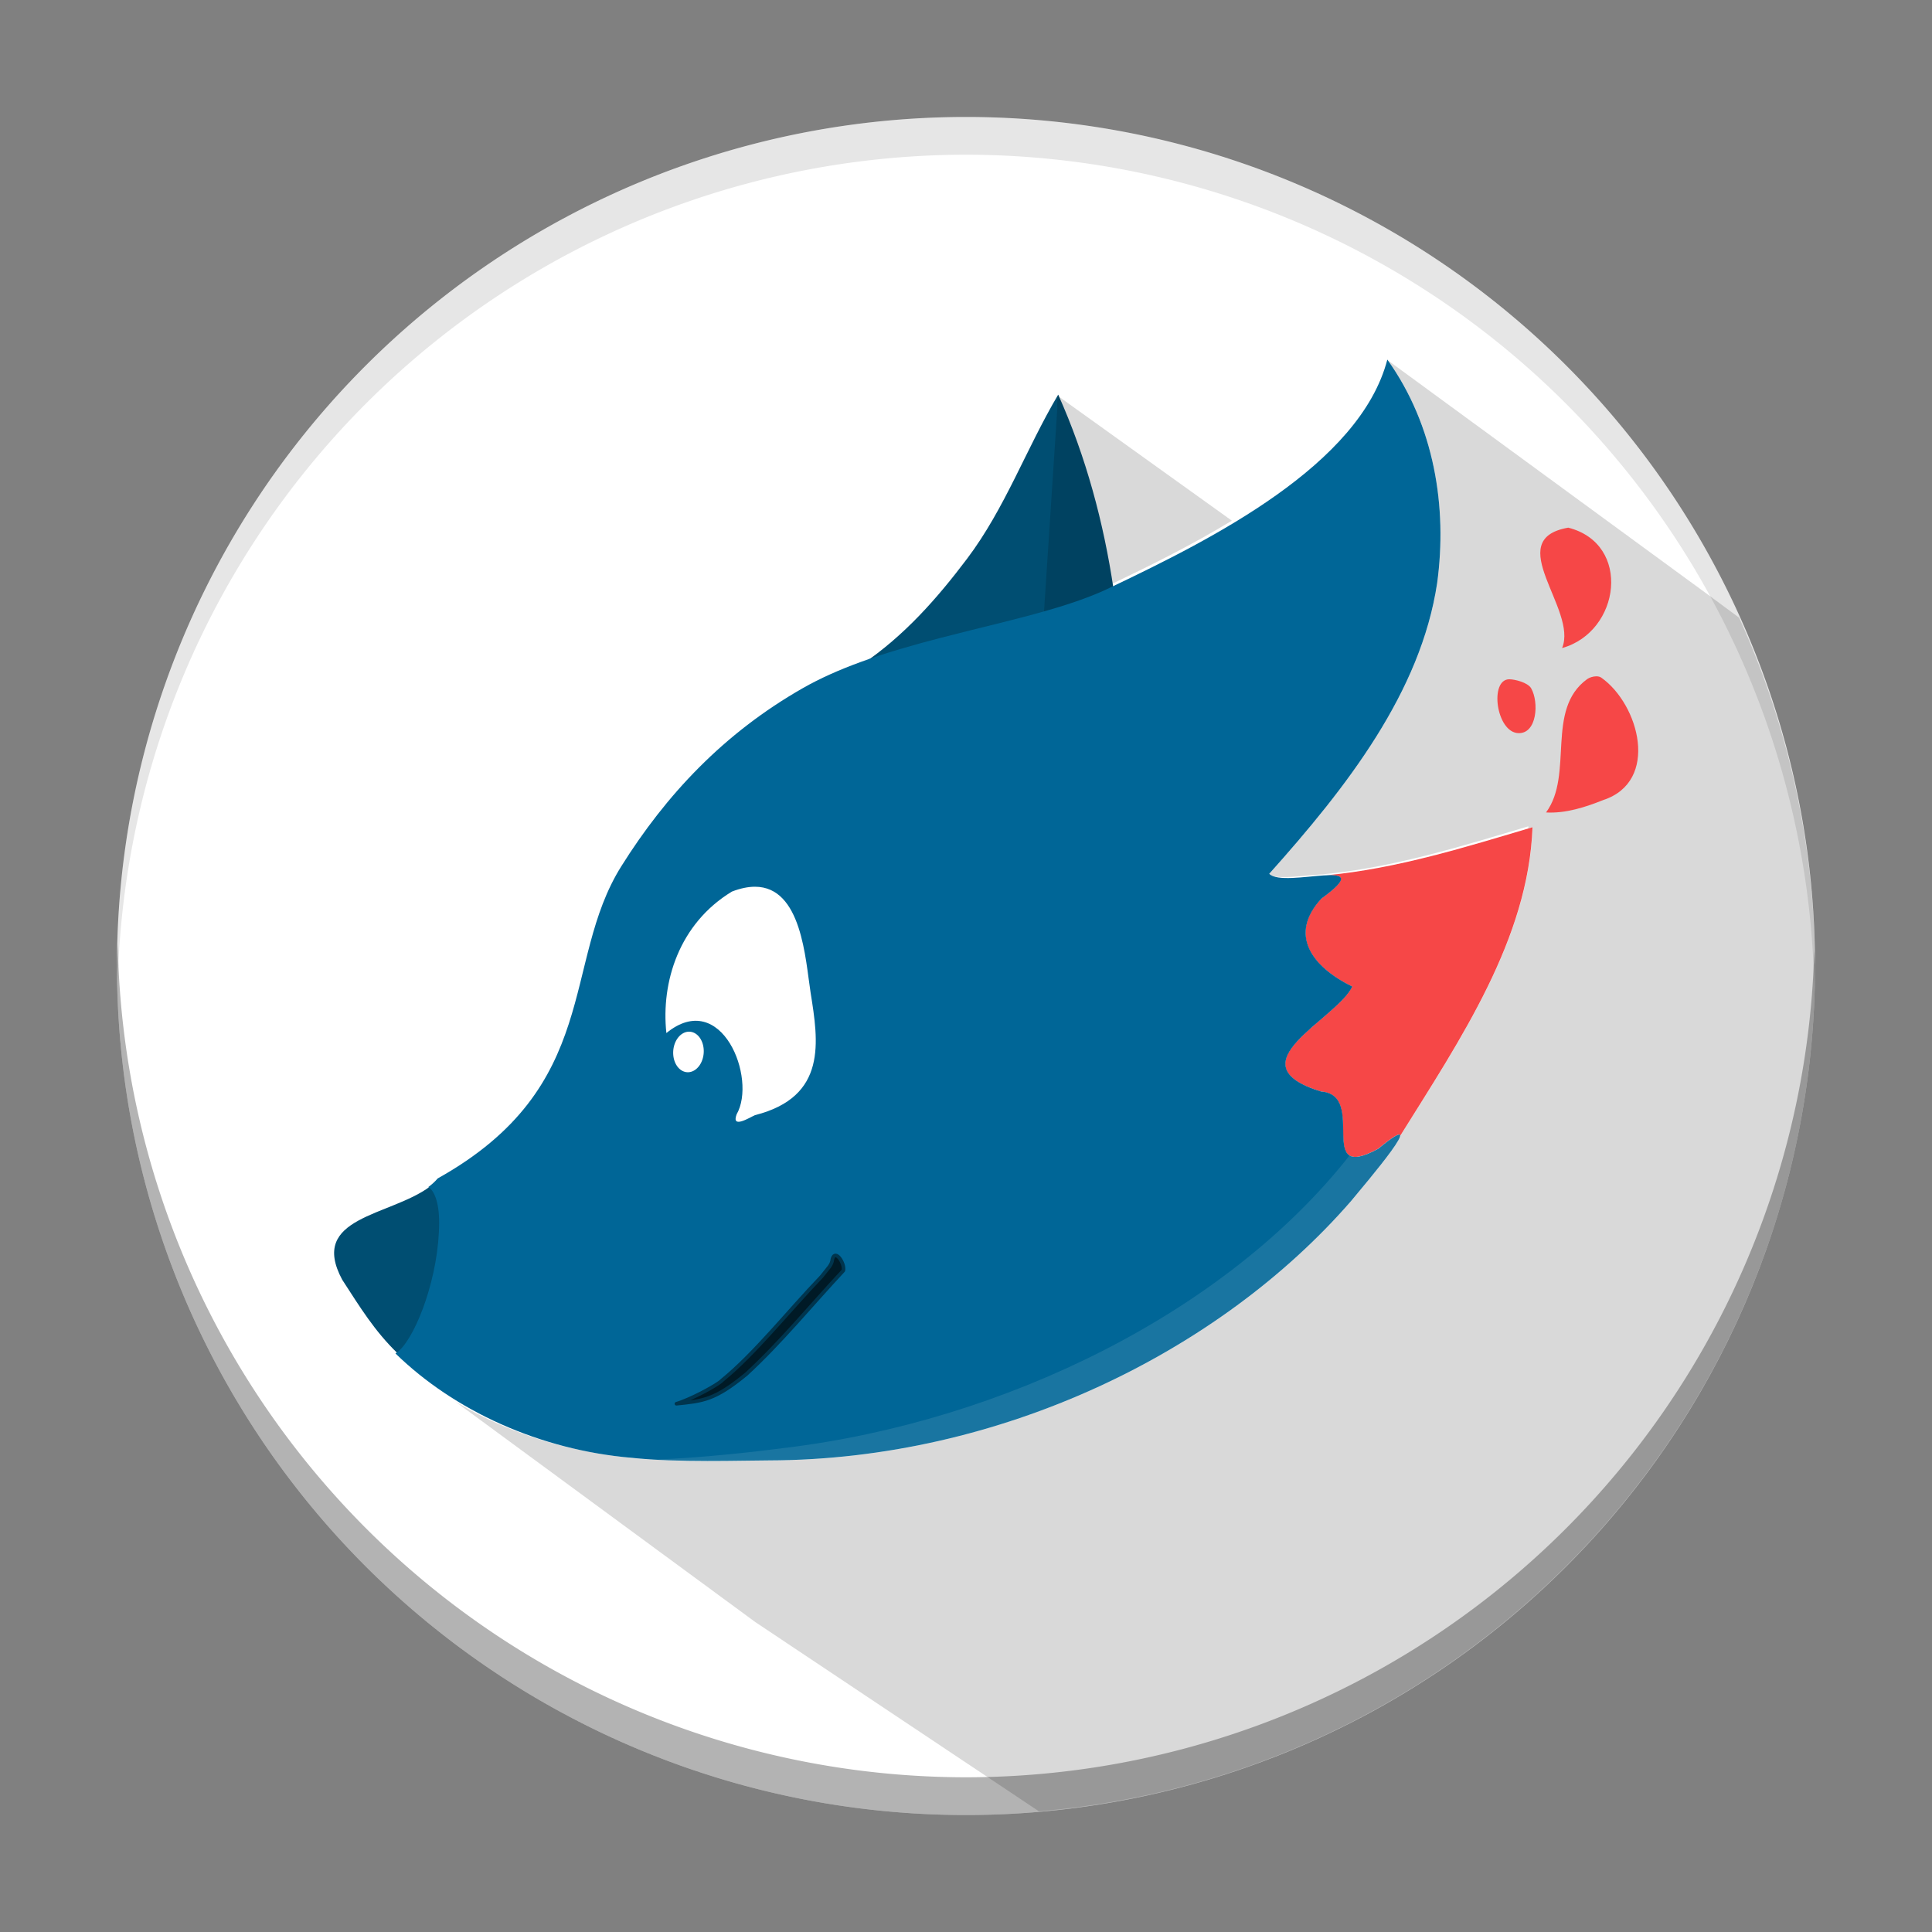 <?xml version="1.0" encoding="UTF-8" standalone="no"?>
<!-- Created with Inkscape (http://www.inkscape.org/) -->

<svg
   xmlns:dc="http://purl.org/dc/elements/1.1/"
   xmlns:cc="http://creativecommons.org/ns#"
   xmlns:rdf="http://www.w3.org/1999/02/22-rdf-syntax-ns#"
   xmlns:svg="http://www.w3.org/2000/svg"
   xmlns="http://www.w3.org/2000/svg"
   xmlns:sodipodi="http://sodipodi.sourceforge.net/DTD/sodipodi-0.dtd"
   xmlns:inkscape="http://www.inkscape.org/namespaces/inkscape"
   id="svg2"
   version="1.1"
   inkscape:version="0.91+devel r14055 custom"
   width="512"
   height="512"
   viewBox="0 0 512 512"
   sodipodi:docname="gimp.svg">
  <rect x="0" y="0" width="512" height="512" fill="#808080" stroke="none"/>
  <defs
     id="defs6">
    <clipPath
       clipPathUnits="userSpaceOnUse"
       id="clipPath4178">
      <circle
         r="225"
         cy="222.68"
         cx="204.317"
         id="circle4180"
         style="opacity:1;fill:#1c5266;fill-opacity:0.191;fill-rule:evenodd;stroke:none;stroke-width:3.334;stroke-linecap:butt;stroke-linejoin:miter;stroke-miterlimit:4;stroke-dasharray:none;stroke-dashoffset:0;stroke-opacity:1" />
    </clipPath>
    <clipPath
       clipPathUnits="userSpaceOnUse"
       id="clipPath4178-1">
      <circle
         r="225"
         cy="222.68"
         cx="204.317"
         id="circle4180-7"
         style="opacity:1;fill:#1c5266;fill-opacity:0.191;fill-rule:evenodd;stroke:none;stroke-width:3.334;stroke-linecap:butt;stroke-linejoin:miter;stroke-miterlimit:4;stroke-dasharray:none;stroke-dashoffset:0;stroke-opacity:1" />
    </clipPath>
  </defs>
  <sodipodi:namedview
     pagecolor="#ffffff"
     bordercolor="#666666"
     borderopacity="1"
     objecttolerance="10"
     gridtolerance="10"
     guidetolerance="10"
     inkscape:pageopacity="0"
     inkscape:pageshadow="2"
     inkscape:window-width="1920"
     inkscape:window-height="1008"
     id="namedview4"
     showgrid="false"
     inkscape:zoom="1.5585938"
     inkscape:cx="256"
     inkscape:cy="256"
     inkscape:window-x="0"
     inkscape:window-y="32"
     inkscape:window-maximized="1"
     inkscape:current-layer="svg2" />
  <path
     inkscape:connector-curvature="0"
     id="path3350"
     d="M 256,31 A 225,225 0 0 0 31,256 225,225 0 0 0 256,481 225,225 0 0 0 481,256 225,225 0 0 0 256,31 Z"
     style="fill:#ffffff;fill-opacity:1;stroke-width:0.649" />
  <path
     style="fill:#004e72;fill-opacity:1;stroke-width:0.454"
     d="m 280.434,104.581 c -8.477,14.317 -14.071,30.124 -24.135,43.467 -7.877,10.443 -16.634,20.456 -27.941,28.067 21.953,-8.047 48.356,-11.562 64.98,-19.151 0.57,-0.271 1.183,-0.566 1.767,-0.844 -2.609,-17.524 -7.268,-35.023 -14.67,-51.539 z"
     id="path3342-7"
     inkscape:connector-curvature="0"
     sodipodi:nodetypes="cacccc" />
  <path
     style="opacity:0.95;fill:#000000;fill-opacity:0.157;stroke:none;stroke-width:1.451;stroke-linecap:butt;stroke-linejoin:miter;stroke-miterlimit:4;stroke-dasharray:2.902, 2.902;stroke-dashoffset:0;stroke-opacity:1"
     d="m 367.807,95.504 c 0.576,0.813 1.13,1.637 1.668,2.467 0.083,0.127 0.166,0.253 0.248,0.381 0.21,0.329 0.415,0.661 0.619,0.992 0.115,0.186 0.229,0.372 0.342,0.559 0.19,0.314 0.376,0.629 0.561,0.945 0.123,0.211 0.245,0.423 0.365,0.635 0.178,0.312 0.355,0.625 0.527,0.939 0.111,0.201 0.218,0.405 0.326,0.607 0.179,0.333 0.358,0.665 0.531,1 0.064,0.123 0.125,0.248 0.188,0.371 0.396,0.777 0.778,1.558 1.145,2.346 0.05,0.107 0.101,0.215 0.15,0.322 0.154,0.336 0.304,0.672 0.453,1.01 0.095,0.215 0.19,0.431 0.283,0.646 0.136,0.316 0.269,0.633 0.4,0.951 0.098,0.236 0.196,0.474 0.291,0.711 0.131,0.326 0.26,0.653 0.387,0.98 0.08,0.207 0.158,0.414 0.236,0.621 0.13,0.346 0.26,0.693 0.385,1.041 0.074,0.207 0.146,0.415 0.219,0.623 0.257,0.734 0.502,1.469 0.736,2.209 0.038,0.12 0.078,0.241 0.115,0.361 0,0.003 0.004,0.006 0.004,0.01 0.098,0.315 0.191,0.631 0.285,0.947 0.078,0.263 0.157,0.527 0.232,0.791 0.086,0.299 0.168,0.599 0.25,0.898 0.076,0.28 0.151,0.559 0.225,0.84 0.077,0.294 0.153,0.59 0.227,0.885 0.072,0.287 0.141,0.574 0.209,0.861 0.07,0.294 0.14,0.588 0.207,0.883 0.066,0.29 0.127,0.579 0.189,0.869 0.063,0.293 0.13,0.585 0.189,0.879 0.11,0.54 0.213,1.081 0.312,1.623 2.4e-4,8.8e-4 0,0.003 0,0.004 0.046,0.252 0.089,0.505 0.133,0.758 0.059,0.342 0.119,0.685 0.174,1.027 0.043,0.264 0.083,0.529 0.123,0.793 0.05,0.326 0.097,0.654 0.143,0.98 0.038,0.271 0.074,0.541 0.109,0.812 0.043,0.332 0.084,0.664 0.123,0.996 0.031,0.261 0.063,0.522 0.092,0.783 0.04,0.368 0.076,0.737 0.111,1.105 0.021,0.216 0.043,0.434 0.062,0.65 0.043,0.482 0.08,0.965 0.115,1.447 0.021,0.291 0.04,0.58 0.059,0.871 0.025,0.404 0.05,0.809 0.07,1.213 0.011,0.233 0.02,0.466 0.029,0.699 0.015,0.358 0.029,0.716 0.039,1.074 0.008,0.26 0.014,0.52 0.019,0.779 0.008,0.345 0.012,0.691 0.016,1.035 0.003,0.253 0.006,0.505 0.006,0.758 0,0.375 -0.003,0.75 -0.006,1.125 -0.003,0.21 -0.003,0.419 -0.006,0.629 -0.008,0.466 -0.022,0.931 -0.037,1.396 -0.005,0.135 -0.005,0.27 -0.01,0.404 0,0.024 -0.004,0.048 -0.004,0.072 -0.02,0.542 -0.045,1.084 -0.074,1.625 -0.01,0.171 -0.021,0.341 -0.031,0.512 -0.024,0.404 -0.051,0.808 -0.08,1.211 -0.014,0.198 -0.027,0.396 -0.043,0.594 -0.044,0.558 -0.091,1.116 -0.145,1.672 l 0,0.014 c -0.06,0.628 -0.127,1.256 -0.199,1.881 -2.6e-4,0.002 0,0.005 0,0.008 -0.057,0.488 -0.122,0.975 -0.186,1.461 -0.018,0.139 -0.034,0.277 -0.053,0.416 -0.099,0.655 -0.206,1.31 -0.32,1.961 -0.024,0.137 -0.048,0.272 -0.072,0.408 -0.115,0.636 -0.236,1.27 -0.365,1.902 -0.02,0.099 -0.042,0.198 -0.062,0.297 -0.129,0.623 -0.265,1.244 -0.408,1.863 -0.011,0.049 -0.022,0.098 -0.033,0.146 -0.151,0.647 -0.309,1.292 -0.475,1.936 -0.032,0.123 -0.064,0.245 -0.096,0.367 -0.166,0.635 -0.338,1.269 -0.518,1.9 -0.017,0.06 -0.035,0.119 -0.053,0.18 -0.171,0.595 -0.347,1.188 -0.529,1.779 -0.033,0.108 -0.066,0.217 -0.1,0.324 -0.193,0.617 -0.394,1.232 -0.6,1.846 -0.04,0.118 -0.079,0.236 -0.119,0.354 -0.215,0.633 -0.434,1.265 -0.662,1.895 -0.155,0.429 -0.313,0.856 -0.475,1.283 -0.484,1.281 -0.994,2.554 -1.529,3.82 -0.134,0.316 -0.271,0.632 -0.408,0.947 -0.046,0.106 -0.09,0.213 -0.137,0.318 -0.003,0.005 -0.005,0.008 -0.008,0.014 -0.132,0.301 -0.266,0.602 -0.4,0.902 -0.063,0.141 -0.126,0.281 -0.189,0.422 -0.12,0.265 -0.243,0.529 -0.365,0.793 -0.075,0.162 -0.149,0.323 -0.225,0.484 -0.354,0.756 -0.717,1.509 -1.088,2.26 -0.045,0.09 -0.088,0.181 -0.133,0.271 -0.384,0.774 -0.776,1.544 -1.178,2.312 -0.003,0.008 -0.009,0.014 -0.012,0.021 -0.008,0.014 -0.016,0.029 -0.023,0.043 -0.423,0.807 -0.852,1.613 -1.293,2.414 -0.427,0.776 -0.865,1.549 -1.309,2.32 -0.093,0.162 -0.189,0.324 -0.283,0.486 -0.334,0.576 -0.672,1.15 -1.016,1.723 -0.163,0.273 -0.327,0.544 -0.492,0.816 -0.281,0.463 -0.567,0.924 -0.854,1.385 -0.186,0.299 -0.37,0.6 -0.559,0.898 -0.272,0.432 -0.549,0.861 -0.826,1.291 -0.209,0.325 -0.417,0.65 -0.629,0.975 -0.23,0.352 -0.464,0.702 -0.697,1.053 -0.58,0.874 -1.167,1.744 -1.764,2.611 -0.085,0.123 -0.169,0.247 -0.254,0.369 -0.353,0.51 -0.711,1.019 -1.07,1.527 -0.087,0.123 -0.171,0.245 -0.258,0.367 -6.835,9.631 -14.642,18.852 -22.611,27.758 0.307,0.325 0.754,0.566 1.309,0.74 3.651,0.557 9.927,-0.562 13.641,-0.602 -0.02,3e-5 -0.038,-1.2e-4 -0.059,0 -0.081,0.001 -0.168,0.005 -0.252,0.006 -0.183,0.004 -0.365,0.007 -0.559,0.016 18.753,-1.751 37.126,-7.544 54.584,-12.727 -0.007,0.195 -0.023,0.388 -0.031,0.582 0.39,-0.116 0.785,-0.234 1.174,-0.35 l 0,0.002 c -1.103,29.6 -19.01,56.039 -35.129,81.875 -0.013,0.066 -0.039,0.145 -0.066,0.225 -0.003,0.01 -0.005,0.016 -0.008,0.025 -0.011,0.031 -0.026,0.069 -0.039,0.102 -0.021,0.053 -0.044,0.106 -0.068,0.162 -0.031,0.07 -0.069,0.148 -0.107,0.225 -0.028,0.056 -0.053,0.107 -0.084,0.166 0,0.002 -0.002,0.007 -0.004,0.01 -0.013,0.024 -0.029,0.047 -0.043,0.072 -0.046,0.084 -0.094,0.175 -0.146,0.266 -0.011,0.019 -0.02,0.035 -0.031,0.055 l 0,0.002 c -0.02,0.034 -0.046,0.075 -0.068,0.111 -0.003,0.003 -0.009,0.009 -0.012,0.012 -0.13,0.218 -0.275,0.45 -0.436,0.697 -0.018,0.028 -0.032,0.051 -0.051,0.08 -0.01,0.015 -0.019,0.034 -0.029,0.049 -0.201,0.305 -0.421,0.627 -0.66,0.969 -0.005,0.006 -0.009,0.01 -0.012,0.016 -0.003,0.005 -0.006,0.009 -0.01,0.014 -0.02,0.029 -0.043,0.06 -0.064,0.09 -0.186,0.264 -0.389,0.54 -0.594,0.82 -0.063,0.087 -0.122,0.172 -0.189,0.264 0,10e-4 -0.002,0.005 -0.002,0.008 -0.039,0.052 -0.084,0.109 -0.123,0.162 -0.262,0.354 -0.533,0.715 -0.816,1.088 0,10e-4 -0.002,0.002 -0.004,0.004 -0.042,0.054 -0.087,0.111 -0.129,0.166 -0.28,0.366 -0.565,0.738 -0.859,1.115 -0.008,0.009 -0.013,0.015 -0.019,0.023 -0.1,0.128 -0.205,0.261 -0.307,0.391 -0.135,0.173 -0.269,0.342 -0.406,0.516 -0.11,0.139 -0.219,0.278 -0.33,0.418 -0.006,0.008 -0.011,0.014 -0.018,0.021 -0.113,0.142 -0.227,0.28 -0.34,0.422 -0.531,0.665 -1.06,1.32 -1.59,1.971 -0.075,0.092 -0.15,0.188 -0.225,0.279 -0.005,0.005 -0.01,0.012 -0.014,0.018 -0.046,0.056 -0.081,0.098 -0.127,0.154 -0.798,0.977 -1.515,1.84 -2.221,2.689 -0.266,0.32 -0.543,0.659 -0.787,0.951 -0.83,0.997 -1.521,1.822 -1.977,2.375 -0.514,0.591 -1.031,1.178 -1.555,1.764 -0.17,0.19 -0.343,0.379 -0.514,0.568 -0.364,0.403 -0.729,0.804 -1.098,1.205 -0.196,0.213 -0.393,0.425 -0.59,0.637 -0.344,0.37 -0.689,0.739 -1.037,1.107 -0.206,0.218 -0.412,0.435 -0.619,0.652 -0.356,0.373 -0.714,0.745 -1.074,1.115 -0.203,0.209 -0.407,0.417 -0.611,0.625 -0.359,0.366 -0.721,0.73 -1.084,1.094 -0.209,0.21 -0.418,0.42 -0.629,0.629 -0.39,0.386 -0.782,0.771 -1.176,1.154 -0.183,0.178 -0.365,0.357 -0.549,0.535 -0.577,0.557 -1.158,1.111 -1.744,1.662 -1.244,1.17 -2.509,2.326 -3.793,3.469 -0.585,0.52 -1.175,1.036 -1.768,1.551 -0.15,0.13 -0.301,0.259 -0.451,0.389 -0.481,0.415 -0.963,0.828 -1.449,1.238 -0.129,0.109 -0.259,0.217 -0.389,0.326 -0.615,0.517 -1.232,1.033 -1.855,1.543 -2.685,2.2 -5.445,4.341 -8.277,6.42 -0.708,0.52 -1.422,1.035 -2.139,1.547 -0.652,0.466 -1.308,0.928 -1.967,1.387 -0.169,0.118 -0.339,0.234 -0.508,0.352 -0.529,0.366 -1.06,0.73 -1.594,1.092 -0.154,0.104 -0.307,0.209 -0.461,0.312 -0.675,0.455 -1.355,0.907 -2.037,1.355 -0.667,0.438 -1.337,0.872 -2.01,1.303 -0.195,0.125 -0.392,0.25 -0.588,0.375 -0.515,0.328 -1.032,0.653 -1.551,0.977 -0.193,0.12 -0.387,0.24 -0.58,0.359 -0.684,0.423 -1.368,0.845 -2.059,1.262 -0.766,0.462 -1.536,0.919 -2.311,1.373 -0.296,0.173 -0.596,0.344 -0.893,0.516 -1.257,0.728 -2.521,1.448 -3.797,2.152 -1.578,0.871 -3.169,1.726 -4.775,2.561 -0.803,0.417 -1.61,0.828 -2.42,1.236 -0.81,0.408 -1.625,0.812 -2.441,1.211 -1.633,0.797 -3.28,1.576 -4.939,2.334 -1.66,0.758 -3.333,1.496 -5.018,2.215 -1.685,0.719 -3.381,1.417 -5.09,2.096 -0.798,0.317 -1.599,0.628 -2.402,0.936 -0.322,0.124 -0.646,0.245 -0.969,0.367 -0.48,0.181 -0.96,0.363 -1.441,0.541 -0.355,0.131 -0.712,0.259 -1.068,0.389 -0.472,0.172 -0.943,0.343 -1.416,0.512 -0.363,0.129 -0.728,0.257 -1.092,0.385 -0.453,0.159 -0.907,0.315 -1.361,0.471 -0.373,0.128 -0.745,0.255 -1.119,0.381 -0.468,0.157 -0.937,0.312 -1.406,0.467 -0.359,0.118 -0.718,0.237 -1.078,0.354 -0.484,0.156 -0.97,0.308 -1.455,0.461 -0.358,0.113 -0.714,0.227 -1.072,0.338 -0.718,0.222 -1.438,0.441 -2.158,0.656 -0.098,0.029 -0.197,0.059 -0.295,0.088 -0.891,0.264 -1.783,0.522 -2.678,0.775 -0.895,0.253 -1.794,0.501 -2.693,0.742 -0.9,0.241 -1.801,0.477 -2.705,0.707 -0.904,0.23 -1.809,0.455 -2.717,0.674 -0.026,0.008 -0.054,0.011 -0.08,0.018 -0.795,0.191 -1.593,0.377 -2.391,0.559 -0.243,0.055 -0.486,0.11 -0.729,0.164 -0.586,0.132 -1.172,0.26 -1.76,0.387 -0.273,0.059 -0.545,0.118 -0.818,0.176 -0.788,0.166 -1.578,0.331 -2.369,0.488 -0.027,0.005 -0.053,0.01 -0.08,0.016 -0.157,0.031 -0.314,0.059 -0.471,0.09 -1.683,0.331 -3.37,0.645 -5.064,0.936 l -0.002,0 c -0.138,0.024 -0.277,0.045 -0.416,0.068 -1.715,0.29 -3.435,0.561 -5.16,0.809 -0.933,0.134 -1.867,0.262 -2.803,0.383 -0.935,0.121 -1.873,0.237 -2.811,0.346 -0.938,0.109 -1.878,0.209 -2.818,0.305 -3.763,0.383 -7.544,0.663 -11.342,0.836 -0.95,0.043 -1.9,0.08 -2.852,0.109 -1.902,0.059 -3.808,0.091 -5.717,0.096 -0.005,0 -0.012,-4e-5 -0.016,0 -0.868,0.003 -1.922,0.015 -3.051,0.029 -8.235,0.107 -22.666,0.439 -33.287,-0.707 -4.643,-0.399 -9.21,-1.116 -13.684,-2.088 -11.968,-2.47 -23.229,-6.898 -33.121,-12.854 l 79.531,58.453 75.168,50.162 C 391.611,469.997 480.924,372.717 481,256 c -0.097,-31.846 -6.953,-63.309 -20.115,-92.309 l -8.52,-6.303 z m -87.373,9.076 -0.025,0.385 -0.127,-0.092 -0.143,2.83 c 0.027,0.062 0.051,0.125 0.078,0.188 l -3.59,54.887 c 6.162,-1.734 11.86,-3.598 16.711,-5.812 0.57,-0.271 1.182,-0.567 1.766,-0.846 -0.073,-0.491 -0.164,-0.982 -0.24,-1.473 9.659,-4.621 20.864,-10.14 31.592,-16.662 l -45.766,-32.818 c -0.086,-0.195 -0.169,-0.391 -0.256,-0.586 z m -3.807,58.197 z m 74.92,68.924 c 0.408,0.001 0.774,0.02 1.105,0.055 -0.084,-0.009 -0.174,-0.015 -0.264,-0.023 -0.128,-0.01 -0.256,-0.018 -0.395,-0.023 -0.076,-0.004 -0.157,-0.005 -0.236,-0.006 -0.069,-0.002 -0.142,-9.5e-4 -0.211,-0.002 z m -239.594,82.994 c -0.085,0.06 -0.172,0.117 -0.258,0.176 0.086,-0.059 0.173,-0.116 0.258,-0.176 z"
     id="rect4736"
     inkscape:connector-curvature="0"
     sodipodi:nodetypes="ccccccccccccccccccsccccccccccccccccccccccccccccccccsccccccccccccccccccccccccccccccccccccccccccccscccccccccccccccccccccccccccccccccccccccccccccccccccccccccccccccccccsccccccsscssccccsccccccccccccscccccsccccccccsccscccccccccccccccccccccccccccccccccccccccccccccccccccccccccccc" />
  <path
     style="fill:#f64747;fill-opacity:1;stroke-width:0.454"
     d="m 415.602,139.835 c -17.81,3.102 2.631,21.733 -1.631,31.902 15.459,-4.304 18.533,-27.615 1.631,-31.902 z m 7.39,39.397 c -0.86,0.011 -1.806,0.326 -2.394,0.754 -11.115,8.082 -3.46,25.256 -10.881,35.324 5.245,0.3 10.513,-1.436 15.142,-3.285 15.054,-4.947 9.529,-25.371 -0.509,-32.446 -0.358,-0.252 -0.843,-0.355 -1.358,-0.348 z m -22.986,0.782 c -5.354,-0.039 -3.531,14.039 2.352,14.274 4.977,0.199 5.517,-8.172 3.427,-11.859 -0.908,-1.602 -4.414,-2.405 -5.779,-2.415 z m 6.116,39.213 c -17.464,5.184 -35.845,10.98 -54.606,12.729 0.003,-1.7e-4 0.008,-3.1e-4 0.011,-6.5e-4 0.197,-0.009 0.382,-0.013 0.568,-0.017 0.084,-0.001 0.171,-0.005 0.253,-0.006 0.174,-0.001 0.337,10e-4 0.499,0.005 0.079,0.001 0.162,0.001 0.238,0.005 0.139,0.005 0.267,0.015 0.395,0.025 0.094,0.008 0.189,0.014 0.277,0.024 0.171,0.019 0.334,0.042 0.481,0.072 0.001,3e-4 0.003,3.2e-4 0.005,6.7e-4 0.006,0.001 0.011,0.002 0.017,0.003 0.074,0.016 0.146,0.033 0.213,0.052 0.011,0.002 0.021,0.006 0.032,0.01 0.065,0.019 0.128,0.039 0.187,0.061 10e-4,3.1e-4 10e-4,0.001 0.003,0.001 0.003,0.001 0.008,0.002 0.01,0.005 0.062,0.024 0.121,0.051 0.175,0.079 0.274,0.144 0.434,0.34 0.461,0.599 0.001,0.012 0.005,0.022 0.005,0.035 0.001,0.04 -10e-4,0.083 -0.005,0.125 -10e-4,0.018 -10e-4,0.035 -0.005,0.053 -0.008,0.044 -0.018,0.091 -0.031,0.138 -0.005,0.02 -0.01,0.038 -0.016,0.058 -0.015,0.046 -0.035,0.095 -0.056,0.145 -0.011,0.025 -0.02,0.049 -0.032,0.075 -0.022,0.045 -0.048,0.093 -0.074,0.141 -0.018,0.033 -0.037,0.065 -0.057,0.099 -0.029,0.048 -0.062,0.097 -0.096,0.147 -0.025,0.037 -0.051,0.075 -0.079,0.113 -0.036,0.049 -0.075,0.1 -0.115,0.152 -0.034,0.043 -0.068,0.086 -0.104,0.13 -0.042,0.05 -0.085,0.101 -0.131,0.153 -0.042,0.048 -0.086,0.097 -0.131,0.146 -0.055,0.061 -0.114,0.122 -0.174,0.185 -0.026,0.027 -0.053,0.054 -0.08,0.082 -0.184,0.188 -0.394,0.389 -0.626,0.601 -0.153,0.139 -0.334,0.293 -0.508,0.443 -0.134,0.116 -0.256,0.225 -0.403,0.347 -0.206,0.17 -0.445,0.357 -0.677,0.54 -0.156,0.123 -0.295,0.238 -0.463,0.366 -0.411,0.316 -0.857,0.649 -1.343,1.002 -0.549,0.594 -1.039,1.185 -1.474,1.771 -1.303,1.758 -2.103,3.476 -2.468,5.139 -0.061,0.277 -0.11,0.552 -0.147,0.826 -3e-5,2e-4 3e-5,3e-4 0,6.6e-4 -0.143,1.061 -0.106,2.097 0.086,3.106 0.006,0.034 0.009,0.068 0.016,0.101 5e-5,2.2e-4 -4e-5,3.2e-4 0,6.8e-4 0.052,0.26 0.115,0.518 0.188,0.774 0.218,0.769 0.529,1.521 0.922,2.254 0.131,0.244 0.271,0.486 0.421,0.726 1.6e-4,2.6e-4 6.7e-4,3.1e-4 6.7e-4,6.7e-4 0.149,0.24 0.307,0.477 0.474,0.712 1.1e-4,1.8e-4 -1.2e-4,3.3e-4 0,6.8e-4 0.167,0.235 0.342,0.468 0.526,0.699 0.184,0.231 0.376,0.46 0.576,0.686 0.2,0.226 0.407,0.45 0.623,0.671 2.2e-4,2.4e-4 3.4e-4,3.3e-4 6.7e-4,6.7e-4 0.431,0.443 0.893,0.875 1.383,1.298 1.96,1.69 4.369,3.214 7.066,4.539 -0.134,0.278 -0.291,0.558 -0.468,0.84 -0.089,0.141 -0.183,0.283 -0.282,0.426 -0.099,0.143 -0.202,0.286 -0.31,0.43 -0.216,0.288 -0.45,0.577 -0.701,0.869 -0.25,0.292 -0.516,0.586 -0.796,0.882 -0.56,0.592 -1.174,1.191 -1.825,1.795 -0.651,0.605 -1.338,1.214 -2.043,1.828 -1.764,1.535 -3.642,3.094 -5.351,4.649 -2.563,2.334 -4.742,4.66 -5.582,6.885 -0.056,0.148 -0.106,0.296 -0.15,0.443 -0.044,0.148 -0.081,0.295 -0.112,0.441 -0.062,0.293 -0.098,0.584 -0.106,0.872 -10e-6,2.2e-4 1e-5,3.2e-4 0,6.7e-4 -0.008,0.289 0.014,0.575 0.065,0.859 0.026,0.142 0.059,0.283 0.1,0.424 0.041,0.141 0.091,0.281 0.148,0.421 0.115,0.279 0.263,0.555 0.446,0.828 1.7e-4,2.6e-4 6.8e-4,3e-4 6.8e-4,6.6e-4 0.091,0.136 0.191,0.272 0.301,0.407 0.11,0.135 0.228,0.27 0.356,0.404 0.256,0.267 0.55,0.532 0.883,0.793 0.166,0.13 0.342,0.26 0.529,0.389 0.373,0.258 0.788,0.512 1.245,0.762 0.457,0.251 0.958,0.498 1.504,0.741 0.458,0.204 0.956,0.405 1.48,0.603 0.1,0.038 0.193,0.077 0.296,0.115 0.639,0.235 1.326,0.466 2.063,0.693 0.357,0.026 0.688,0.072 1.003,0.133 0.03,0.006 0.062,0.01 0.091,0.016 2.3e-4,5e-5 3.2e-4,-7e-5 6.6e-4,0 0.039,0.008 0.075,0.019 0.114,0.028 0.295,0.067 0.575,0.147 0.834,0.244 0.146,0.055 0.287,0.114 0.422,0.178 0.135,0.064 0.265,0.133 0.39,0.205 2.9e-4,1.8e-4 3.5e-4,3.1e-4 6.8e-4,6.6e-4 0.249,0.146 0.478,0.308 0.687,0.486 0.105,0.089 0.205,0.181 0.301,0.278 1.3e-4,1.2e-4 -1.2e-4,6.6e-4 0,6.6e-4 0.095,0.096 0.187,0.196 0.273,0.299 1.2e-4,1.4e-4 -1.3e-4,6.7e-4 0,6.7e-4 0.086,0.103 0.169,0.21 0.247,0.32 0.078,0.11 0.152,0.224 0.222,0.34 0.211,0.349 0.387,0.724 0.534,1.121 0.126,0.34 0.225,0.7 0.312,1.067 0.015,0.061 0.034,0.119 0.048,0.181 0.063,0.289 0.116,0.585 0.161,0.886 0.045,0.301 0.081,0.607 0.111,0.917 4e-5,2.2e-4 -2e-5,3.1e-4 0,6.7e-4 0.029,0.31 0.052,0.623 0.071,0.938 6.7e-4,0.011 6.7e-4,0.022 10e-4,0.033 0.035,0.62 0.051,1.246 0.062,1.867 0.011,0.631 0.016,1.256 0.031,1.861 0.021,0.908 0.062,1.771 0.17,2.544 0.036,0.258 0.08,0.505 0.133,0.741 0.026,0.118 0.055,0.233 0.086,0.345 0.031,0.112 0.065,0.22 0.101,0.326 0.037,0.106 0.076,0.208 0.118,0.306 0.042,0.099 0.087,0.193 0.136,0.284 0.016,0.03 0.034,0.057 0.05,0.086 0.085,0.148 0.176,0.288 0.28,0.414 0.062,0.075 0.128,0.146 0.198,0.212 0.209,0.2 0.452,0.36 0.736,0.475 0.284,0.115 0.609,0.184 0.981,0.202 0.248,0.012 0.516,10e-4 0.807,-0.033 0.145,-0.018 0.297,-0.041 0.454,-0.071 0.314,-0.06 0.651,-0.145 1.014,-0.257 0.181,-0.056 0.369,-0.119 0.563,-0.189 0.776,-0.279 1.656,-0.669 2.655,-1.183 0.25,-0.129 0.507,-0.265 0.771,-0.409 0.516,-0.424 0.985,-0.8 1.424,-1.146 0.17,-0.134 0.32,-0.247 0.479,-0.37 0.262,-0.202 0.517,-0.398 0.75,-0.571 0.143,-0.106 0.275,-0.202 0.407,-0.297 0.214,-0.154 0.416,-0.297 0.603,-0.423 0.16,-0.108 0.322,-0.22 0.462,-0.308 0.028,-0.018 0.058,-0.037 0.086,-0.054 0.199,-0.124 0.377,-0.227 0.536,-0.311 0.065,-0.034 0.128,-0.066 0.186,-0.094 0.026,-0.012 0.052,-0.026 0.076,-0.037 0.078,-0.035 0.151,-0.064 0.217,-0.087 0.009,-0.002 0.018,-0.008 0.026,-0.01 0.075,-0.026 0.142,-0.043 0.202,-0.053 0.009,-10e-4 0.016,-6.7e-4 0.024,-10e-4 0.047,-0.006 0.09,-0.008 0.127,-0.005 0.012,10e-4 0.022,0.005 0.033,0.006 0.031,0.006 0.058,0.016 0.081,0.03 0.008,0.005 0.014,0.01 0.02,0.015 0.022,0.018 0.04,0.041 0.053,0.069 0.003,0.005 0.005,0.01 0.008,0.015 0.014,0.035 0.022,0.076 0.023,0.124 0,0.05 -0.005,0.107 -0.018,0.171 16.119,-25.839 34.029,-52.28 35.132,-81.882 z"
     id="path3344"
     inkscape:connector-curvature="0"
     sodipodi:nodetypes="cccsccccssssscccccccscccccscccccccccccccccccccccccscsscssccccccscccccsccscccscsssscccccsccccccccssccccccscccccccccccsccsccccssscsccccccscccsscccccccccsccccccccccccccc" />
  <path
     style="fill:#004e72;stroke-width:0.454"
     d="m 113.967,314.437 c -10.619,7.935 -32.307,7.938 -23.271,24.712 4.855,7.501 8.589,13.572 14.562,19.39 0.434,-0.294 0.796,-0.578 1.033,-0.8 4.657,-4.36 10.552,-19.892 10.544,-33.982 -0.002,-5.479 -1.398,-8.477 -2.868,-9.319 z"
     id="path3340"
     inkscape:connector-curvature="0"
     sodipodi:nodetypes="ccccsc" />
  <path
     inkscape:connector-curvature="0"
     style="fill:#006697;stroke-width:0.454"
     d="m 367.658,95.291 c -7.268,27.932 -46.61,47.624 -73.012,60.219 -0.171,0.082 -0.348,0.167 -0.519,0.248 -0.42,0.201 -0.845,0.405 -1.248,0.596 -0.477,0.218 -0.965,0.432 -1.458,0.643 -0.076,0.032 -0.151,0.065 -0.227,0.097 -0.256,0.109 -0.518,0.214 -0.778,0.321 -0.417,0.172 -0.839,0.343 -1.266,0.51 -0.22,0.086 -0.441,0.172 -0.663,0.257 -0.466,0.179 -0.938,0.355 -1.415,0.529 -0.198,0.072 -0.393,0.145 -0.593,0.217 -0.632,0.227 -1.271,0.45 -1.921,0.67 -0.033,0.011 -0.064,0.023 -0.097,0.034 -0.005,0.001 -0.009,0.002 -0.013,0.005 -0.71,0.24 -1.434,0.476 -2.164,0.709 -0.139,0.044 -0.281,0.089 -0.421,0.133 -0.59,0.186 -1.185,0.37 -1.787,0.553 -0.191,0.058 -0.383,0.116 -0.576,0.173 -0.603,0.18 -1.211,0.359 -1.824,0.536 -0.136,0.039 -0.271,0.079 -0.407,0.118 -1.001,0.287 -2.02,0.57 -3.047,0.85 -0.906,0.247 -1.822,0.493 -2.746,0.736 -0.448,0.118 -0.897,0.236 -1.349,0.353 -0.251,0.065 -0.507,0.13 -0.759,0.195 -1.557,0.401 -3.132,0.801 -4.724,1.199 -4.999,1.249 -10.143,2.496 -15.295,3.832 -7.295,1.892 -14.59,3.964 -21.45,6.478 -2.7e-4,1.7e-4 -3.2e-4,3.1e-4 0,6.7e-4 -5.381,1.972 -10.498,4.212 -15.134,6.857 -20.982,11.967 -36.243,28.272 -48.125,47.232 -15.985,25.507 -4.913,58.307 -48.646,82.706 -0.725,0.86 -1.618,1.653 -2.632,2.396 0.049,-0.036 0.099,-0.071 0.147,-0.107 1.47,0.843 2.865,3.84 2.868,9.32 0.007,14.09 -5.887,29.621 -10.544,33.982 -0.236,0.221 -0.598,0.504 -1.029,0.797 15.605,15.2 38.191,25.558 62.632,27.657 12.102,1.305 29.164,0.694 36.352,0.68 61.078,-0.152 119.281,-28.506 154.247,-68.724 3.646,-4.424 22.323,-26.273 7.203,-13.852 -16.937,9.244 -2.679,-14.291 -15.168,-15.193 -23.575,-7.254 4.014,-18.92 8.309,-27.802 -10.788,-5.297 -16.973,-13.793 -8.192,-23.306 16.126,-11.705 -9.953,-2.495 -13.824,-6.587 20.601,-23.022 40.148,-48.143 44.497,-77.043 2.73,-20.067 -0.711,-41.751 -13.204,-59.225 z M 200.047,234.994 c 12.461,-0.015 13.395,19.354 14.767,28.046 2.074,13.004 4.475,27.617 -14.738,32.486 -1.305,0.557 -6.35,3.782 -4.869,-0.206 5.462,-9.497 -4.003,-33.469 -18.611,-21.549 -1.456,-13.533 3.386,-29.009 17.37,-37.496 2.286,-0.881 4.301,-1.279 6.081,-1.281 z m -87.004,79.934 c -0.085,0.06 -0.172,0.119 -0.258,0.178 0.086,-0.059 0.173,-0.118 0.258,-0.178 z m -8.609,43.395 0,0.008 c 0.058,0.058 0.119,0.114 0.178,0.171 -0.06,-0.059 -0.118,-0.119 -0.178,-0.178 z"
     id="path3342-8"
     sodipodi:nodetypes="ccccccscccccccscccccccccssccsscccccccccccccccccscccccscccccccc" />
  <path
     style="fill:#001a26;fill-opacity:1;fill-rule:evenodd;stroke:#00354e;stroke-width:0.955;stroke-linecap:butt;stroke-linejoin:round;stroke-miterlimit:4;stroke-dasharray:none;stroke-opacity:1"
     d="m 179.259,372.003 c 7.03,-0.715 10.15,-0.963 18.496,-7.825 9.162,-8.428 17.179,-18.289 25.744,-27.464 0.482,-1.696 -2.087,-5.849 -2.888,-3.093 -0.208,1.734 -0.999,2.216 -2.9,4.688 -8.789,9.168 -17.711,20.467 -26.368,27.504 -1.134,1.246 -8.6,5.211 -12.084,6.19 z"
     id="path4154"
     inkscape:connector-curvature="0"
     sodipodi:nodetypes="ccccccc" />
  <path
     style="opacity:1;fill:#9c4242;fill-opacity:1;fill-rule:evenodd;stroke:none;stroke-width:1.149;stroke-linecap:butt;stroke-linejoin:round;stroke-miterlimit:4;stroke-dasharray:none;stroke-dashoffset:0;stroke-opacity:1"
     id="path4231"
     sodipodi:type="arc"
     sodipodi:cx="-372.45239"
     sodipodi:cy="350.8894"
     sodipodi:rx="289.90512"
     sodipodi:ry="350.49344"
     sodipodi:start="0"
     sodipodi:end="0.049042181"
     sodipodi:open="true"
     d="m -82.547,350.889 a 289.905,350.493 0 0 1 -0.349,17.182" />
  <path
     style="opacity:1;fill:#9c4242;fill-opacity:1;fill-rule:evenodd;stroke:none;stroke-width:1.149;stroke-linecap:butt;stroke-linejoin:round;stroke-miterlimit:4;stroke-dasharray:none;stroke-dashoffset:0;stroke-opacity:1"
     id="path4233"
     sodipodi:type="arc"
     sodipodi:cx="-714.7525"
     sodipodi:cy="202.36014"
     sodipodi:rx="303.14401"
     sodipodi:ry="282.90164"
     sodipodi:start="0"
     sodipodi:end="0.049042181"
     sodipodi:open="true"
     d="m -411.608,202.36 a 303.144,282.902 0 0 1 -0.364,13.869" />
  <path
     style="opacity:1;fill:#ffffff;fill-opacity:1;fill-rule:evenodd;stroke:none;stroke-width:2.396;stroke-linecap:butt;stroke-linejoin:round;stroke-miterlimit:4;stroke-dasharray:none;stroke-dashoffset:0;stroke-opacity:1"
     id="path4237"
     sodipodi:type="arc"
     sodipodi:cx="263.61121"
     sodipodi:cy="163.69576"
     sodipodi:rx="4.1980052"
     sodipodi:ry="5.261035"
     sodipodi:start="0.34945506"
     sodipodi:end="0.34612148"
     sodipodi:open="true"
     d="m 267.555,165.497 a 4.198,5.261 0 0 1 -5.378,3.143 4.198,5.261 0 0 1 -2.513,-6.738 4.198,5.261 0 0 1 5.374,-3.154 4.198,5.261 0 0 1 2.522,6.732"
     transform="matrix(0.884,0.467,-0.309,0.951,0,0)" />
  <path
     style="fill:#000000;fill-opacity:1;stroke-width:0.649;opacity:0.3"
     d="M 31.207 250.146 A 225 225 0 0 0 31 256 A 225 225 0 0 0 256 481 A 225 225 0 0 0 481 256 A 225 225 0 0 0 480.793 251.854 A 225 225 0 0 1 256 471 A 225 225 0 0 1 31.207 250.146 z "
     id="path3350-7" />
  <path
     style="fill:#000000;fill-opacity:1;stroke-width:0.649;opacity:0.1"
     d="M 256 31 A 225 225 0 0 0 31 256 A 225 225 0 0 0 31.207 260.146 A 225 225 0 0 1 256 41 A 225 225 0 0 1 480.793 261.854 A 225 225 0 0 0 481 256 A 225 225 0 0 0 256 31 z "
     id="path3350-3" />
  <path
     style="opacity:0.1;fill:#fdfdfd;fill-opacity:1;stroke-width:0.454"
     d="m 370.822,300.676 c -0.584,-0.021 -2.275,1.056 -5.582,3.773 -4.054,2.213 -6.31,2.534 -7.584,1.75 -32.819,41.706 -91.688,70.495 -149.62,77.509 -7.224,0.942 -22.718,2.735 -34.816,3.093 11.261,0.666 24.466,0.236 30.57,0.225 61.078,-0.152 119.281,-28.507 154.246,-68.725 2.849,-3.456 14.871,-17.548 12.785,-17.625 z m -197.602,86.125 c -2.001,-0.118 -5.783,-0.457 -5.783,-0.457 l -1.117,-0.053 0.994,0.545 c 0,0 3.794,0.067 5.906,-0.035 z"
     id="path3342-8-0"
     inkscape:connector-curvature="0"
     sodipodi:nodetypes="ccccccccccccc" />
</svg>
